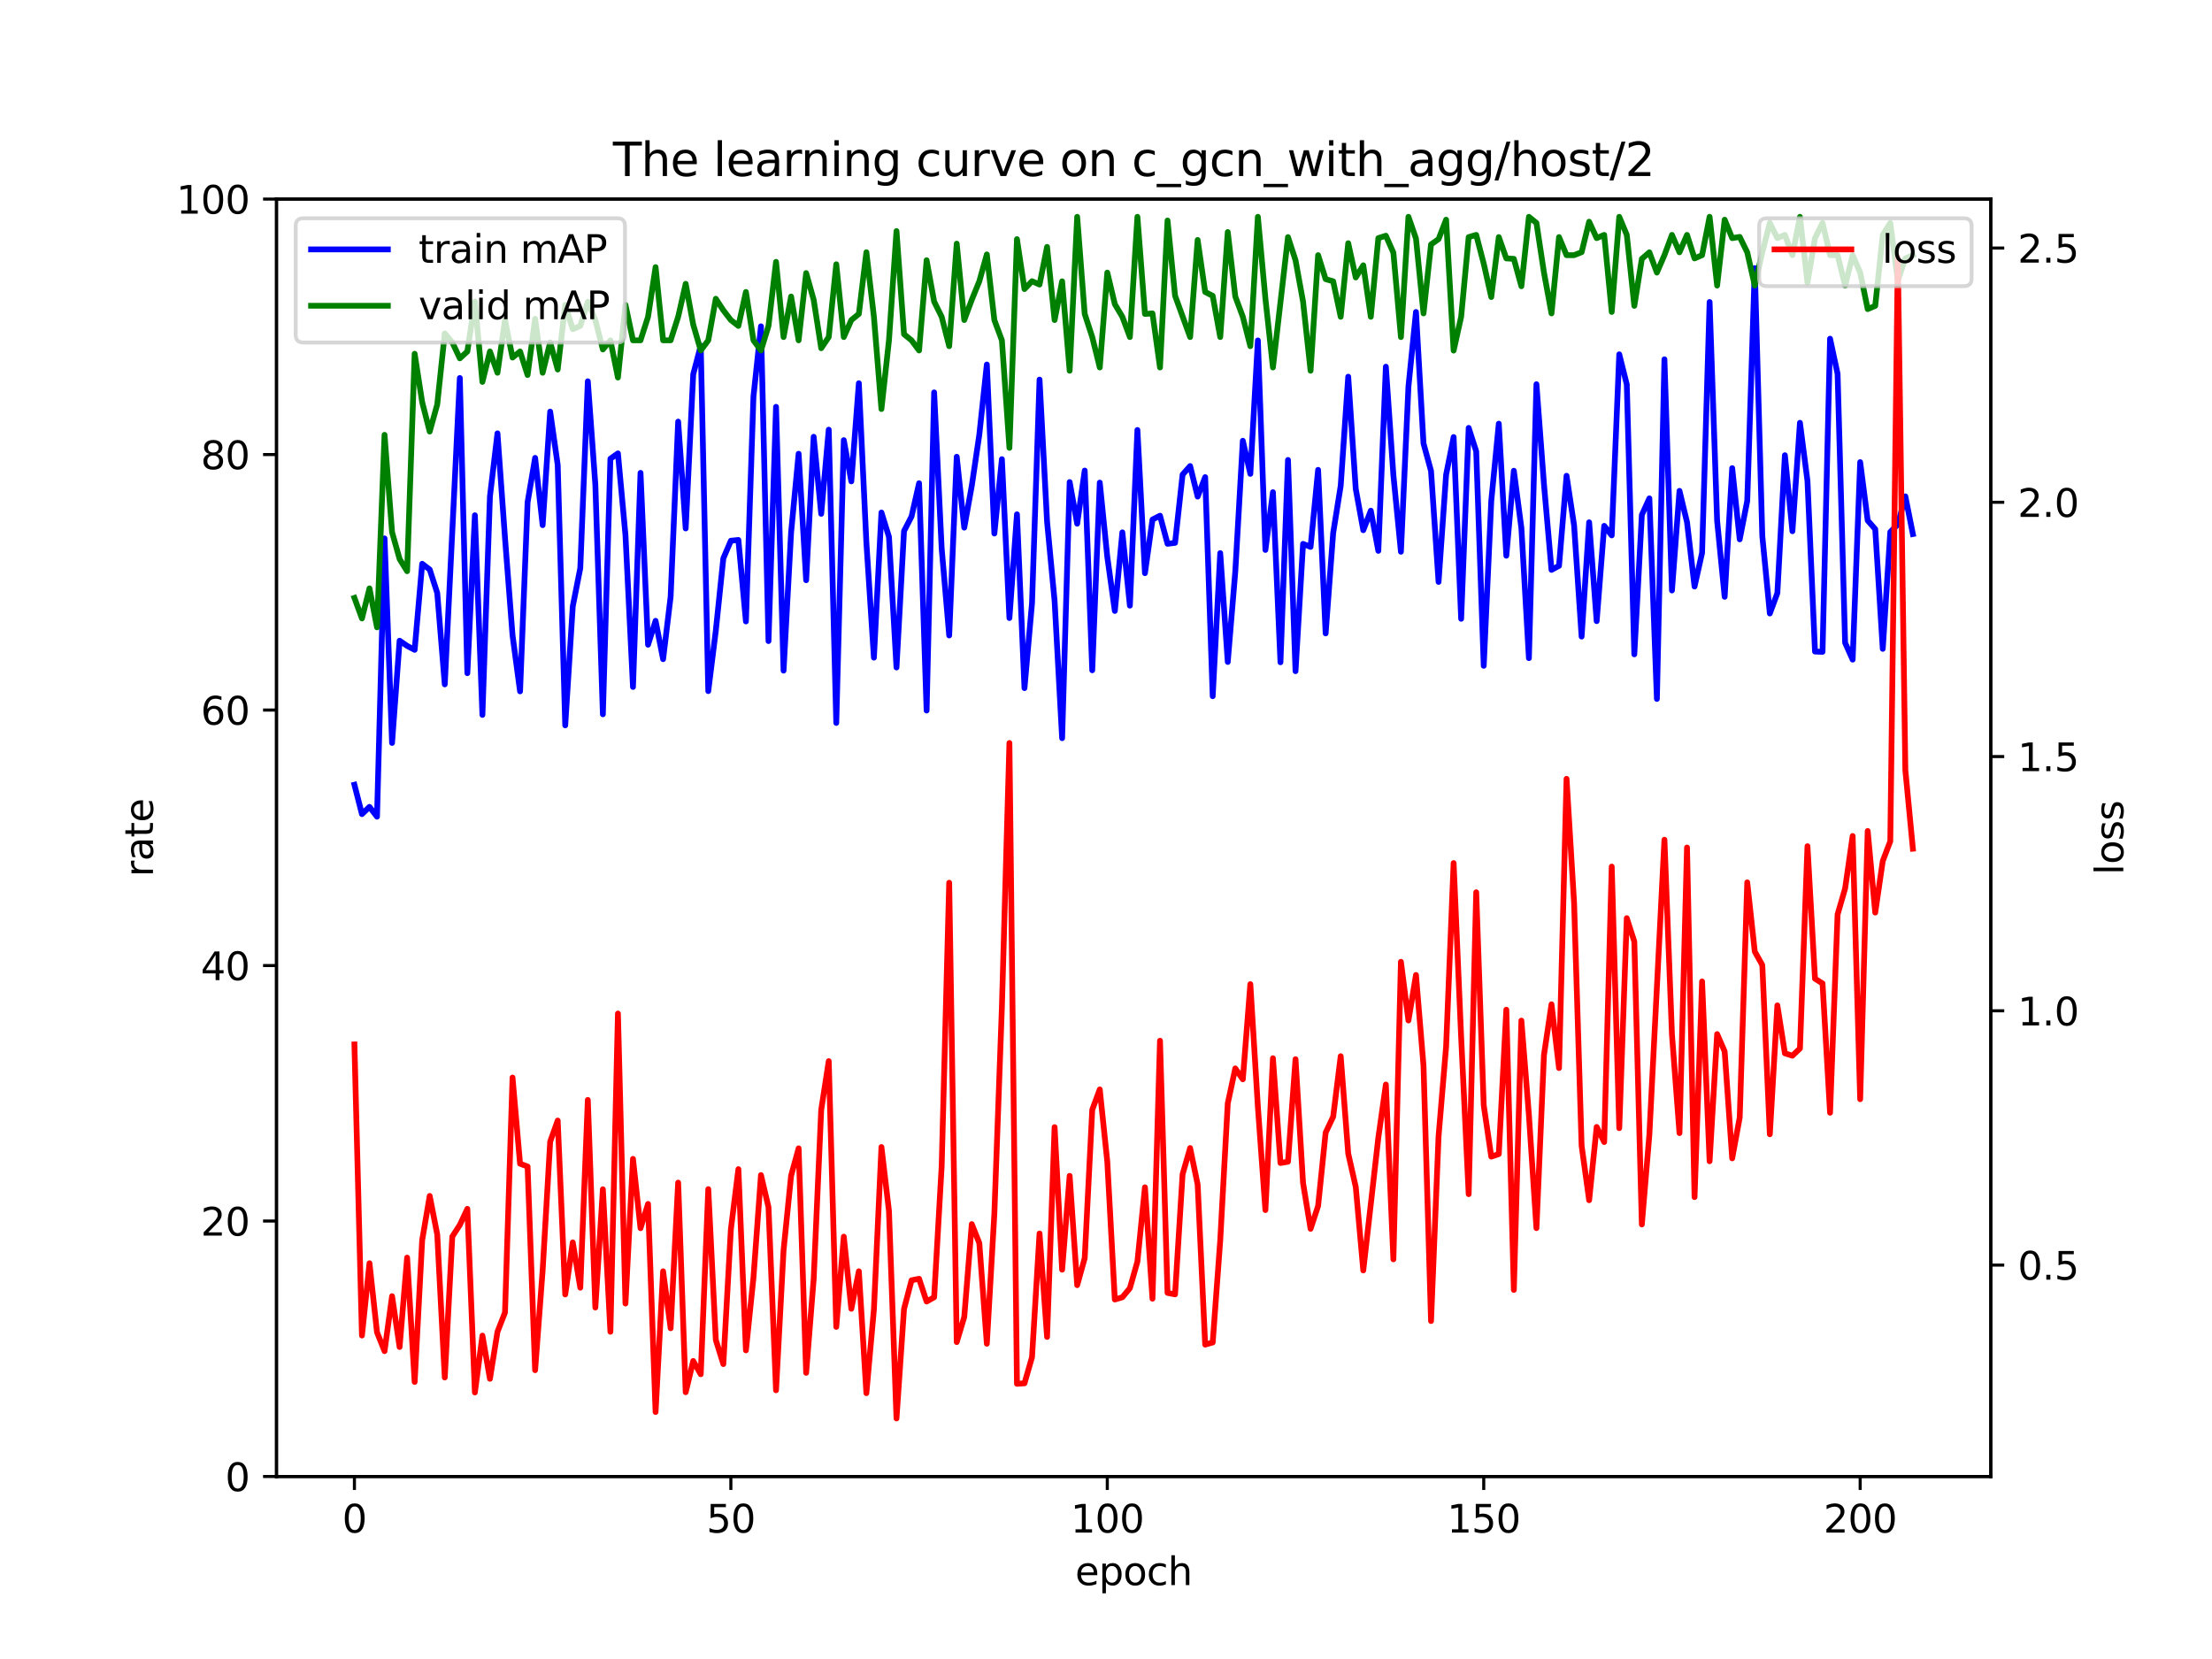 <?xml version="1.0" encoding="utf-8" standalone="no"?>
<!DOCTYPE svg PUBLIC "-//W3C//DTD SVG 1.1//EN"
  "http://www.w3.org/Graphics/SVG/1.1/DTD/svg11.dtd">
<svg xmlns:xlink="http://www.w3.org/1999/xlink" width="576pt" height="432pt" viewBox="0 0 576 432" xmlns="http://www.w3.org/2000/svg" version="1.1">
 <defs>
  <style type="text/css">*{stroke-linejoin: round; stroke-linecap: butt}</style>
 </defs>
 <g id="figure_1">
  <g id="patch_1">
   <path d="M 0 432 
L 576 432 
L 576 0 
L 0 0 
z
" style="fill: #ffffff"/>
  </g>
  <g id="axes_1">
   <g id="patch_2">
    <path d="M 72 384.48 
L 518.4 384.48 
L 518.4 51.84 
L 72 51.84 
z
" style="fill: #ffffff"/>
   </g>
   <g id="matplotlib.axis_1">
    <g id="xtick_1">
     <g id="line2d_1">
      <defs>
       <path id="mdca25e4071" d="M 0 0 
L 0 3.5 
" style="stroke: #000000; stroke-width: 0.8"/>
      </defs>
      <g>
       <use xlink:href="#mdca25e4071" x="92.291" y="384.48" style="stroke: #000000; stroke-width: 0.8"/>
      </g>
     </g>
     <g id="text_1">
      <!-- 0 -->
      <g transform="translate(89.11 399.078) scale(0.1 -0.1)">
       <defs>
        <path id="DejaVuSans-30" d="M 2034 4250 
Q 1547 4250 1301 3770 
Q 1056 3291 1056 2328 
Q 1056 1369 1301 889 
Q 1547 409 2034 409 
Q 2525 409 2770 889 
Q 3016 1369 3016 2328 
Q 3016 3291 2770 3770 
Q 2525 4250 2034 4250 
z
M 2034 4750 
Q 2819 4750 3233 4129 
Q 3647 3509 3647 2328 
Q 3647 1150 3233 529 
Q 2819 -91 2034 -91 
Q 1250 -91 836 529 
Q 422 1150 422 2328 
Q 422 3509 836 4129 
Q 1250 4750 2034 4750 
z
" transform="scale(0.016)"/>
       </defs>
       <use xlink:href="#DejaVuSans-30"/>
      </g>
     </g>
    </g>
    <g id="xtick_2">
     <g id="line2d_2">
      <g>
       <use xlink:href="#mdca25e4071" x="190.315" y="384.48" style="stroke: #000000; stroke-width: 0.8"/>
      </g>
     </g>
     <g id="text_2">
      <!-- 50 -->
      <g transform="translate(183.952 399.078) scale(0.1 -0.1)">
       <defs>
        <path id="DejaVuSans-35" d="M 691 4666 
L 3169 4666 
L 3169 4134 
L 1269 4134 
L 1269 2991 
Q 1406 3038 1543 3061 
Q 1681 3084 1819 3084 
Q 2600 3084 3056 2656 
Q 3513 2228 3513 1497 
Q 3513 744 3044 326 
Q 2575 -91 1722 -91 
Q 1428 -91 1123 -41 
Q 819 9 494 109 
L 494 744 
Q 775 591 1075 516 
Q 1375 441 1709 441 
Q 2250 441 2565 725 
Q 2881 1009 2881 1497 
Q 2881 1984 2565 2268 
Q 2250 2553 1709 2553 
Q 1456 2553 1204 2497 
Q 953 2441 691 2322 
L 691 4666 
z
" transform="scale(0.016)"/>
       </defs>
       <use xlink:href="#DejaVuSans-35"/>
       <use xlink:href="#DejaVuSans-30" x="63.623"/>
      </g>
     </g>
    </g>
    <g id="xtick_3">
     <g id="line2d_3">
      <g>
       <use xlink:href="#mdca25e4071" x="288.338" y="384.48" style="stroke: #000000; stroke-width: 0.8"/>
      </g>
     </g>
     <g id="text_3">
      <!-- 100 -->
      <g transform="translate(278.795 399.078) scale(0.1 -0.1)">
       <defs>
        <path id="DejaVuSans-31" d="M 794 531 
L 1825 531 
L 1825 4091 
L 703 3866 
L 703 4441 
L 1819 4666 
L 2450 4666 
L 2450 531 
L 3481 531 
L 3481 0 
L 794 0 
L 794 531 
z
" transform="scale(0.016)"/>
       </defs>
       <use xlink:href="#DejaVuSans-31"/>
       <use xlink:href="#DejaVuSans-30" x="63.623"/>
       <use xlink:href="#DejaVuSans-30" x="127.246"/>
      </g>
     </g>
    </g>
    <g id="xtick_4">
     <g id="line2d_4">
      <g>
       <use xlink:href="#mdca25e4071" x="386.362" y="384.48" style="stroke: #000000; stroke-width: 0.8"/>
      </g>
     </g>
     <g id="text_4">
      <!-- 150 -->
      <g transform="translate(376.818 399.078) scale(0.1 -0.1)">
       <use xlink:href="#DejaVuSans-31"/>
       <use xlink:href="#DejaVuSans-35" x="63.623"/>
       <use xlink:href="#DejaVuSans-30" x="127.246"/>
      </g>
     </g>
    </g>
    <g id="xtick_5">
     <g id="line2d_5">
      <g>
       <use xlink:href="#mdca25e4071" x="484.386" y="384.48" style="stroke: #000000; stroke-width: 0.8"/>
      </g>
     </g>
     <g id="text_5">
      <!-- 200 -->
      <g transform="translate(474.842 399.078) scale(0.1 -0.1)">
       <defs>
        <path id="DejaVuSans-32" d="M 1228 531 
L 3431 531 
L 3431 0 
L 469 0 
L 469 531 
Q 828 903 1448 1529 
Q 2069 2156 2228 2338 
Q 2531 2678 2651 2914 
Q 2772 3150 2772 3378 
Q 2772 3750 2511 3984 
Q 2250 4219 1831 4219 
Q 1534 4219 1204 4116 
Q 875 4013 500 3803 
L 500 4441 
Q 881 4594 1212 4672 
Q 1544 4750 1819 4750 
Q 2544 4750 2975 4387 
Q 3406 4025 3406 3419 
Q 3406 3131 3298 2873 
Q 3191 2616 2906 2266 
Q 2828 2175 2409 1742 
Q 1991 1309 1228 531 
z
" transform="scale(0.016)"/>
       </defs>
       <use xlink:href="#DejaVuSans-32"/>
       <use xlink:href="#DejaVuSans-30" x="63.623"/>
       <use xlink:href="#DejaVuSans-30" x="127.246"/>
      </g>
     </g>
    </g>
    <g id="text_6">
     <!-- epoch -->
     <g transform="translate(279.972 412.757) scale(0.1 -0.1)">
      <defs>
       <path id="DejaVuSans-65" d="M 3597 1894 
L 3597 1613 
L 953 1613 
Q 991 1019 1311 708 
Q 1631 397 2203 397 
Q 2534 397 2845 478 
Q 3156 559 3463 722 
L 3463 178 
Q 3153 47 2828 -22 
Q 2503 -91 2169 -91 
Q 1331 -91 842 396 
Q 353 884 353 1716 
Q 353 2575 817 3079 
Q 1281 3584 2069 3584 
Q 2775 3584 3186 3129 
Q 3597 2675 3597 1894 
z
M 3022 2063 
Q 3016 2534 2758 2815 
Q 2500 3097 2075 3097 
Q 1594 3097 1305 2825 
Q 1016 2553 972 2059 
L 3022 2063 
z
" transform="scale(0.016)"/>
       <path id="DejaVuSans-70" d="M 1159 525 
L 1159 -1331 
L 581 -1331 
L 581 3500 
L 1159 3500 
L 1159 2969 
Q 1341 3281 1617 3432 
Q 1894 3584 2278 3584 
Q 2916 3584 3314 3078 
Q 3713 2572 3713 1747 
Q 3713 922 3314 415 
Q 2916 -91 2278 -91 
Q 1894 -91 1617 61 
Q 1341 213 1159 525 
z
M 3116 1747 
Q 3116 2381 2855 2742 
Q 2594 3103 2138 3103 
Q 1681 3103 1420 2742 
Q 1159 2381 1159 1747 
Q 1159 1113 1420 752 
Q 1681 391 2138 391 
Q 2594 391 2855 752 
Q 3116 1113 3116 1747 
z
" transform="scale(0.016)"/>
       <path id="DejaVuSans-6f" d="M 1959 3097 
Q 1497 3097 1228 2736 
Q 959 2375 959 1747 
Q 959 1119 1226 758 
Q 1494 397 1959 397 
Q 2419 397 2687 759 
Q 2956 1122 2956 1747 
Q 2956 2369 2687 2733 
Q 2419 3097 1959 3097 
z
M 1959 3584 
Q 2709 3584 3137 3096 
Q 3566 2609 3566 1747 
Q 3566 888 3137 398 
Q 2709 -91 1959 -91 
Q 1206 -91 779 398 
Q 353 888 353 1747 
Q 353 2609 779 3096 
Q 1206 3584 1959 3584 
z
" transform="scale(0.016)"/>
       <path id="DejaVuSans-63" d="M 3122 3366 
L 3122 2828 
Q 2878 2963 2633 3030 
Q 2388 3097 2138 3097 
Q 1578 3097 1268 2742 
Q 959 2388 959 1747 
Q 959 1106 1268 751 
Q 1578 397 2138 397 
Q 2388 397 2633 464 
Q 2878 531 3122 666 
L 3122 134 
Q 2881 22 2623 -34 
Q 2366 -91 2075 -91 
Q 1284 -91 818 406 
Q 353 903 353 1747 
Q 353 2603 823 3093 
Q 1294 3584 2113 3584 
Q 2378 3584 2631 3529 
Q 2884 3475 3122 3366 
z
" transform="scale(0.016)"/>
       <path id="DejaVuSans-68" d="M 3513 2113 
L 3513 0 
L 2938 0 
L 2938 2094 
Q 2938 2591 2744 2837 
Q 2550 3084 2163 3084 
Q 1697 3084 1428 2787 
Q 1159 2491 1159 1978 
L 1159 0 
L 581 0 
L 581 4863 
L 1159 4863 
L 1159 2956 
Q 1366 3272 1645 3428 
Q 1925 3584 2291 3584 
Q 2894 3584 3203 3211 
Q 3513 2838 3513 2113 
z
" transform="scale(0.016)"/>
      </defs>
      <use xlink:href="#DejaVuSans-65"/>
      <use xlink:href="#DejaVuSans-70" x="61.523"/>
      <use xlink:href="#DejaVuSans-6f" x="125"/>
      <use xlink:href="#DejaVuSans-63" x="186.182"/>
      <use xlink:href="#DejaVuSans-68" x="241.162"/>
     </g>
    </g>
   </g>
   <g id="matplotlib.axis_2">
    <g id="ytick_1">
     <g id="line2d_6">
      <defs>
       <path id="m523e5d363c" d="M 0 0 
L -3.5 0 
" style="stroke: #000000; stroke-width: 0.8"/>
      </defs>
      <g>
       <use xlink:href="#m523e5d363c" x="72" y="384.48" style="stroke: #000000; stroke-width: 0.8"/>
      </g>
     </g>
     <g id="text_7">
      <!-- 0 -->
      <g transform="translate(58.638 388.279) scale(0.1 -0.1)">
       <use xlink:href="#DejaVuSans-30"/>
      </g>
     </g>
    </g>
    <g id="ytick_2">
     <g id="line2d_7">
      <g>
       <use xlink:href="#m523e5d363c" x="72" y="317.952" style="stroke: #000000; stroke-width: 0.8"/>
      </g>
     </g>
     <g id="text_8">
      <!-- 20 -->
      <g transform="translate(52.275 321.751) scale(0.1 -0.1)">
       <use xlink:href="#DejaVuSans-32"/>
       <use xlink:href="#DejaVuSans-30" x="63.623"/>
      </g>
     </g>
    </g>
    <g id="ytick_3">
     <g id="line2d_8">
      <g>
       <use xlink:href="#m523e5d363c" x="72" y="251.424" style="stroke: #000000; stroke-width: 0.8"/>
      </g>
     </g>
     <g id="text_9">
      <!-- 40 -->
      <g transform="translate(52.275 255.223) scale(0.1 -0.1)">
       <defs>
        <path id="DejaVuSans-34" d="M 2419 4116 
L 825 1625 
L 2419 1625 
L 2419 4116 
z
M 2253 4666 
L 3047 4666 
L 3047 1625 
L 3713 1625 
L 3713 1100 
L 3047 1100 
L 3047 0 
L 2419 0 
L 2419 1100 
L 313 1100 
L 313 1709 
L 2253 4666 
z
" transform="scale(0.016)"/>
       </defs>
       <use xlink:href="#DejaVuSans-34"/>
       <use xlink:href="#DejaVuSans-30" x="63.623"/>
      </g>
     </g>
    </g>
    <g id="ytick_4">
     <g id="line2d_9">
      <g>
       <use xlink:href="#m523e5d363c" x="72" y="184.896" style="stroke: #000000; stroke-width: 0.8"/>
      </g>
     </g>
     <g id="text_10">
      <!-- 60 -->
      <g transform="translate(52.275 188.695) scale(0.1 -0.1)">
       <defs>
        <path id="DejaVuSans-36" d="M 2113 2584 
Q 1688 2584 1439 2293 
Q 1191 2003 1191 1497 
Q 1191 994 1439 701 
Q 1688 409 2113 409 
Q 2538 409 2786 701 
Q 3034 994 3034 1497 
Q 3034 2003 2786 2293 
Q 2538 2584 2113 2584 
z
M 3366 4563 
L 3366 3988 
Q 3128 4100 2886 4159 
Q 2644 4219 2406 4219 
Q 1781 4219 1451 3797 
Q 1122 3375 1075 2522 
Q 1259 2794 1537 2939 
Q 1816 3084 2150 3084 
Q 2853 3084 3261 2657 
Q 3669 2231 3669 1497 
Q 3669 778 3244 343 
Q 2819 -91 2113 -91 
Q 1303 -91 875 529 
Q 447 1150 447 2328 
Q 447 3434 972 4092 
Q 1497 4750 2381 4750 
Q 2619 4750 2861 4703 
Q 3103 4656 3366 4563 
z
" transform="scale(0.016)"/>
       </defs>
       <use xlink:href="#DejaVuSans-36"/>
       <use xlink:href="#DejaVuSans-30" x="63.623"/>
      </g>
     </g>
    </g>
    <g id="ytick_5">
     <g id="line2d_10">
      <g>
       <use xlink:href="#m523e5d363c" x="72" y="118.368" style="stroke: #000000; stroke-width: 0.8"/>
      </g>
     </g>
     <g id="text_11">
      <!-- 80 -->
      <g transform="translate(52.275 122.167) scale(0.1 -0.1)">
       <defs>
        <path id="DejaVuSans-38" d="M 2034 2216 
Q 1584 2216 1326 1975 
Q 1069 1734 1069 1313 
Q 1069 891 1326 650 
Q 1584 409 2034 409 
Q 2484 409 2743 651 
Q 3003 894 3003 1313 
Q 3003 1734 2745 1975 
Q 2488 2216 2034 2216 
z
M 1403 2484 
Q 997 2584 770 2862 
Q 544 3141 544 3541 
Q 544 4100 942 4425 
Q 1341 4750 2034 4750 
Q 2731 4750 3128 4425 
Q 3525 4100 3525 3541 
Q 3525 3141 3298 2862 
Q 3072 2584 2669 2484 
Q 3125 2378 3379 2068 
Q 3634 1759 3634 1313 
Q 3634 634 3220 271 
Q 2806 -91 2034 -91 
Q 1263 -91 848 271 
Q 434 634 434 1313 
Q 434 1759 690 2068 
Q 947 2378 1403 2484 
z
M 1172 3481 
Q 1172 3119 1398 2916 
Q 1625 2713 2034 2713 
Q 2441 2713 2670 2916 
Q 2900 3119 2900 3481 
Q 2900 3844 2670 4047 
Q 2441 4250 2034 4250 
Q 1625 4250 1398 4047 
Q 1172 3844 1172 3481 
z
" transform="scale(0.016)"/>
       </defs>
       <use xlink:href="#DejaVuSans-38"/>
       <use xlink:href="#DejaVuSans-30" x="63.623"/>
      </g>
     </g>
    </g>
    <g id="ytick_6">
     <g id="line2d_11">
      <g>
       <use xlink:href="#m523e5d363c" x="72" y="51.84" style="stroke: #000000; stroke-width: 0.8"/>
      </g>
     </g>
     <g id="text_12">
      <!-- 100 -->
      <g transform="translate(45.913 55.639) scale(0.1 -0.1)">
       <use xlink:href="#DejaVuSans-31"/>
       <use xlink:href="#DejaVuSans-30" x="63.623"/>
       <use xlink:href="#DejaVuSans-30" x="127.246"/>
      </g>
     </g>
    </g>
    <g id="text_13">
     <!-- rate -->
     <g transform="translate(39.833 228.316) rotate(-90) scale(0.1 -0.1)">
      <defs>
       <path id="DejaVuSans-72" d="M 2631 2963 
Q 2534 3019 2420 3045 
Q 2306 3072 2169 3072 
Q 1681 3072 1420 2755 
Q 1159 2438 1159 1844 
L 1159 0 
L 581 0 
L 581 3500 
L 1159 3500 
L 1159 2956 
Q 1341 3275 1631 3429 
Q 1922 3584 2338 3584 
Q 2397 3584 2469 3576 
Q 2541 3569 2628 3553 
L 2631 2963 
z
" transform="scale(0.016)"/>
       <path id="DejaVuSans-61" d="M 2194 1759 
Q 1497 1759 1228 1600 
Q 959 1441 959 1056 
Q 959 750 1161 570 
Q 1363 391 1709 391 
Q 2188 391 2477 730 
Q 2766 1069 2766 1631 
L 2766 1759 
L 2194 1759 
z
M 3341 1997 
L 3341 0 
L 2766 0 
L 2766 531 
Q 2569 213 2275 61 
Q 1981 -91 1556 -91 
Q 1019 -91 701 211 
Q 384 513 384 1019 
Q 384 1609 779 1909 
Q 1175 2209 1959 2209 
L 2766 2209 
L 2766 2266 
Q 2766 2663 2505 2880 
Q 2244 3097 1772 3097 
Q 1472 3097 1187 3025 
Q 903 2953 641 2809 
L 641 3341 
Q 956 3463 1253 3523 
Q 1550 3584 1831 3584 
Q 2591 3584 2966 3190 
Q 3341 2797 3341 1997 
z
" transform="scale(0.016)"/>
       <path id="DejaVuSans-74" d="M 1172 4494 
L 1172 3500 
L 2356 3500 
L 2356 3053 
L 1172 3053 
L 1172 1153 
Q 1172 725 1289 603 
Q 1406 481 1766 481 
L 2356 481 
L 2356 0 
L 1766 0 
Q 1100 0 847 248 
Q 594 497 594 1153 
L 594 3053 
L 172 3053 
L 172 3500 
L 594 3500 
L 594 4494 
L 1172 4494 
z
" transform="scale(0.016)"/>
      </defs>
      <use xlink:href="#DejaVuSans-72"/>
      <use xlink:href="#DejaVuSans-61" x="41.113"/>
      <use xlink:href="#DejaVuSans-74" x="102.393"/>
      <use xlink:href="#DejaVuSans-65" x="141.602"/>
     </g>
    </g>
   </g>
   <g id="line2d_12">
    <path d="M 92.291 204.346 
L 94.251 211.996 
L 96.212 210.105 
L 98.172 212.665 
L 100.133 140.2 
L 102.093 193.461 
L 104.054 166.836 
L 106.014 168.183 
L 107.975 169.218 
L 109.935 146.807 
L 111.896 148.314 
L 113.856 154.407 
L 115.817 178.212 
L 119.738 98.431 
L 121.698 175.297 
L 123.658 134.173 
L 125.619 186.164 
L 127.579 129.276 
L 129.54 112.838 
L 131.5 140.084 
L 133.461 165.418 
L 135.421 180.031 
L 137.382 130.799 
L 139.342 119.231 
L 141.303 136.75 
L 143.263 107.184 
L 145.224 121.06 
L 147.184 188.887 
L 149.145 157.882 
L 151.105 147.958 
L 153.066 99.284 
L 155.026 126.196 
L 156.987 186.002 
L 158.947 119.456 
L 160.908 118.058 
L 162.868 139.298 
L 164.828 178.881 
L 166.789 123.138 
L 168.749 167.886 
L 170.71 161.661 
L 172.67 171.649 
L 174.631 155.381 
L 176.591 109.788 
L 178.552 137.61 
L 180.512 97.486 
L 182.473 90.012 
L 184.433 179.962 
L 186.394 164.231 
L 188.354 145.403 
L 190.315 140.809 
L 192.275 140.604 
L 194.236 161.824 
L 196.196 103.308 
L 198.157 84.969 
L 200.117 166.937 
L 202.077 105.933 
L 204.038 174.631 
L 205.998 138.676 
L 207.959 118.151 
L 209.919 151.089 
L 211.88 113.738 
L 213.84 133.798 
L 215.801 111.887 
L 217.761 188.253 
L 219.722 114.613 
L 221.682 125.348 
L 223.643 99.794 
L 225.603 141.271 
L 227.564 171.248 
L 229.524 133.46 
L 231.485 139.804 
L 233.445 173.811 
L 235.406 138.282 
L 237.366 134.481 
L 239.326 125.832 
L 241.287 185.026 
L 243.247 102.178 
L 245.208 142.797 
L 247.168 165.476 
L 249.129 118.938 
L 251.089 137.396 
L 253.05 126.491 
L 255.01 113.197 
L 256.971 94.918 
L 258.931 138.926 
L 260.892 119.562 
L 262.852 160.939 
L 264.813 133.923 
L 266.773 179.186 
L 268.734 157.059 
L 270.694 98.846 
L 272.655 135.808 
L 274.615 156.482 
L 276.575 192.221 
L 278.536 125.527 
L 280.496 136.369 
L 282.457 122.535 
L 284.417 174.541 
L 286.378 125.666 
L 288.338 145.019 
L 290.299 159.09 
L 292.259 138.619 
L 294.22 157.707 
L 296.18 111.966 
L 298.141 149.253 
L 300.101 135.298 
L 302.062 134.283 
L 304.022 141.602 
L 305.983 141.357 
L 307.943 123.578 
L 309.904 121.352 
L 311.864 129.315 
L 313.825 124.246 
L 315.785 181.293 
L 317.745 144.024 
L 319.706 172.373 
L 321.666 148.834 
L 323.627 114.769 
L 325.587 123.394 
L 327.548 88.65 
L 329.508 143.204 
L 331.469 128.165 
L 333.429 172.459 
L 335.39 119.774 
L 337.35 174.776 
L 339.311 141.624 
L 341.271 142.416 
L 343.232 122.351 
L 345.192 164.942 
L 347.153 138.807 
L 349.113 126.523 
L 351.074 98.091 
L 353.034 127.319 
L 354.994 138.067 
L 356.955 132.977 
L 358.915 143.443 
L 360.876 95.485 
L 362.836 123.742 
L 364.797 143.672 
L 366.757 100.63 
L 368.718 81.234 
L 370.678 115.462 
L 372.639 122.653 
L 374.599 151.534 
L 376.56 123.643 
L 378.52 113.806 
L 380.481 161.136 
L 382.441 111.424 
L 384.402 117.53 
L 386.362 173.374 
L 388.323 130.45 
L 390.283 110.323 
L 392.243 144.71 
L 394.204 122.581 
L 396.164 137.481 
L 398.125 171.38 
L 400.085 100.048 
L 402.046 126.094 
L 404.006 148.396 
L 405.967 147.339 
L 407.927 123.891 
L 409.888 136.806 
L 411.848 165.765 
L 413.809 136.004 
L 415.769 161.743 
L 417.73 136.932 
L 419.69 139.419 
L 421.651 92.265 
L 423.611 100.108 
L 425.572 170.389 
L 427.532 134.076 
L 429.492 129.774 
L 431.453 182.002 
L 433.413 93.559 
L 435.374 153.76 
L 437.334 127.82 
L 439.295 135.979 
L 441.255 152.739 
L 443.216 143.959 
L 445.176 78.639 
L 447.137 135.623 
L 449.097 155.409 
L 451.058 121.9 
L 453.018 140.447 
L 454.979 130.424 
L 456.939 69.818 
L 458.9 139.567 
L 460.86 159.75 
L 462.821 154.438 
L 464.781 118.539 
L 466.742 138.327 
L 468.702 110.091 
L 470.662 125.237 
L 472.623 169.665 
L 474.583 169.733 
L 476.544 88.196 
L 478.504 97.35 
L 480.465 167.382 
L 482.425 171.769 
L 484.386 120.333 
L 486.346 135.538 
L 488.307 137.781 
L 490.267 168.962 
L 492.228 138.522 
L 494.188 136.581 
L 496.149 129.246 
L 498.109 139.067 
L 498.109 139.067 
" clip-path="url(#pb168c44415)" style="fill: none; stroke: #0000ff; stroke-width: 1.5; stroke-linecap: square"/>
   </g>
   <g id="line2d_13">
    <path d="M 92.291 155.682 
L 94.251 161.044 
L 96.212 153.21 
L 98.172 163.361 
L 100.133 113.232 
L 102.093 138.576 
L 104.054 145.572 
L 106.014 148.74 
L 107.975 92.112 
L 109.935 104.725 
L 111.896 112.383 
L 113.856 105.312 
L 115.817 86.832 
L 117.777 89.149 
L 119.738 93.316 
L 121.698 91.525 
L 123.658 78.532 
L 125.619 99.445 
L 127.579 91.525 
L 129.54 97.069 
L 131.5 83.341 
L 133.461 93.109 
L 135.421 91.525 
L 137.382 97.656 
L 139.342 83.02 
L 141.303 97.069 
L 143.263 89.149 
L 145.224 96.22 
L 147.184 79.381 
L 149.145 85.717 
L 151.105 84.868 
L 153.066 78.589 
L 155.026 83.341 
L 156.987 90.997 
L 158.947 88.621 
L 160.908 98.316 
L 162.868 79.381 
L 164.828 88.621 
L 166.789 88.621 
L 168.749 82.492 
L 170.71 69.556 
L 172.67 88.621 
L 174.631 88.621 
L 176.591 82.492 
L 178.552 73.905 
L 180.512 84.516 
L 182.473 91.261 
L 184.433 88.621 
L 186.394 77.79 
L 188.354 80.789 
L 190.315 83.341 
L 192.275 84.868 
L 194.236 76.03 
L 196.196 88.621 
L 198.157 91.261 
L 200.117 84.868 
L 202.077 68.185 
L 204.038 87.772 
L 205.998 77.212 
L 207.959 88.621 
L 209.919 71.109 
L 211.88 78.061 
L 213.84 90.676 
L 215.801 87.772 
L 217.761 68.814 
L 219.722 87.772 
L 221.682 83.341 
L 223.643 81.75 
L 225.603 65.684 
L 227.564 82.492 
L 229.524 106.516 
L 231.485 88.621 
L 233.445 60.163 
L 235.406 87.03 
L 237.366 88.621 
L 239.326 91.261 
L 241.287 67.758 
L 243.247 78.532 
L 245.208 82.492 
L 247.168 90.148 
L 249.129 63.443 
L 251.089 83.341 
L 253.05 78.061 
L 255.01 73.252 
L 256.971 66.249 
L 258.931 83.341 
L 260.892 88.621 
L 262.852 116.624 
L 264.813 62.268 
L 266.773 75.276 
L 268.734 73.221 
L 270.694 74.101 
L 272.655 64.291 
L 274.615 83.341 
L 276.575 73.252 
L 278.536 96.541 
L 280.496 56.46 
L 282.457 81.75 
L 284.417 87.772 
L 286.378 95.692 
L 288.338 70.98 
L 290.299 79.198 
L 292.259 82.492 
L 294.22 87.772 
L 296.18 56.46 
L 298.141 81.75 
L 300.101 81.612 
L 302.062 95.692 
L 304.022 57.42 
L 305.983 76.998 
L 309.904 87.772 
L 311.864 62.482 
L 313.825 76.033 
L 315.785 77.036 
L 317.745 87.772 
L 319.706 60.42 
L 321.666 77.212 
L 323.627 82.492 
L 325.587 90.148 
L 327.548 56.46 
L 329.508 77.74 
L 331.469 95.692 
L 335.39 61.74 
L 337.35 67.758 
L 339.311 78.532 
L 341.271 96.541 
L 343.232 66.443 
L 345.192 72.682 
L 347.153 73.252 
L 349.113 82.492 
L 351.074 63.331 
L 353.034 72.25 
L 354.994 69.085 
L 356.955 82.492 
L 358.915 62.011 
L 360.876 61.38 
L 362.836 65.809 
L 364.797 87.772 
L 366.757 56.46 
L 368.718 62.122 
L 370.678 81.612 
L 372.639 63.648 
L 374.599 62.268 
L 376.56 57.203 
L 378.52 91.292 
L 380.481 82.492 
L 382.441 61.74 
L 384.402 61.163 
L 386.362 68.649 
L 388.323 77.35 
L 390.283 61.74 
L 392.243 67.291 
L 394.204 67.403 
L 396.164 74.541 
L 398.125 56.46 
L 400.085 58.051 
L 402.046 70.98 
L 404.006 81.612 
L 405.967 61.74 
L 407.927 66.443 
L 409.888 66.443 
L 411.848 65.672 
L 413.809 57.731 
L 415.769 62.011 
L 417.73 61.163 
L 419.69 81.229 
L 421.651 56.46 
L 423.611 61.163 
L 425.572 79.643 
L 427.532 67.403 
L 429.492 65.7 
L 431.453 70.98 
L 433.413 66.443 
L 435.374 61.163 
L 437.334 65.7 
L 439.295 61.163 
L 441.255 67.291 
L 443.216 66.443 
L 445.176 56.46 
L 447.137 74.363 
L 449.097 57.203 
L 451.058 62.011 
L 453.018 61.691 
L 454.979 65.7 
L 456.939 74.363 
L 458.9 65.7 
L 460.86 58.051 
L 462.821 62.011 
L 464.781 61.163 
L 466.742 66.443 
L 468.702 56.46 
L 470.662 73.62 
L 472.623 62.011 
L 474.583 58.051 
L 476.544 66.443 
L 478.504 66.443 
L 480.465 74.363 
L 482.425 66.443 
L 484.386 70.98 
L 486.346 80.491 
L 488.307 79.643 
L 490.267 61.163 
L 492.228 58.051 
L 494.188 73.043 
L 496.149 67.291 
L 498.109 66.443 
L 498.109 66.443 
" clip-path="url(#pb168c44415)" style="fill: none; stroke: #008000; stroke-width: 1.5; stroke-linecap: square"/>
   </g>
   <g id="patch_3">
    <path d="M 72 384.48 
L 72 51.84 
" style="fill: none; stroke: #000000; stroke-width: 0.8; stroke-linejoin: miter; stroke-linecap: square"/>
   </g>
   <g id="patch_4">
    <path d="M 518.4 384.48 
L 518.4 51.84 
" style="fill: none; stroke: #000000; stroke-width: 0.8; stroke-linejoin: miter; stroke-linecap: square"/>
   </g>
   <g id="patch_5">
    <path d="M 72 384.48 
L 518.4 384.48 
" style="fill: none; stroke: #000000; stroke-width: 0.8; stroke-linejoin: miter; stroke-linecap: square"/>
   </g>
   <g id="patch_6">
    <path d="M 72 51.84 
L 518.4 51.84 
" style="fill: none; stroke: #000000; stroke-width: 0.8; stroke-linejoin: miter; stroke-linecap: square"/>
   </g>
   <g id="legend_1">
    <g id="patch_7">
     <path d="M 79 89.196 
L 160.741 89.196 
Q 162.741 89.196 162.741 87.196 
L 162.741 58.84 
Q 162.741 56.84 160.741 56.84 
L 79 56.84 
Q 77 56.84 77 58.84 
L 77 87.196 
Q 77 89.196 79 89.196 
z
" style="fill: #ffffff; opacity: 0.8; stroke: #cccccc; stroke-linejoin: miter"/>
    </g>
    <g id="line2d_14">
     <path d="M 81 64.938 
L 91 64.938 
L 101 64.938 
" style="fill: none; stroke: #0000ff; stroke-width: 1.5; stroke-linecap: square"/>
    </g>
    <g id="text_14">
     <!-- train mAP -->
     <g transform="translate(109 68.438) scale(0.1 -0.1)">
      <defs>
       <path id="DejaVuSans-69" d="M 603 3500 
L 1178 3500 
L 1178 0 
L 603 0 
L 603 3500 
z
M 603 4863 
L 1178 4863 
L 1178 4134 
L 603 4134 
L 603 4863 
z
" transform="scale(0.016)"/>
       <path id="DejaVuSans-6e" d="M 3513 2113 
L 3513 0 
L 2938 0 
L 2938 2094 
Q 2938 2591 2744 2837 
Q 2550 3084 2163 3084 
Q 1697 3084 1428 2787 
Q 1159 2491 1159 1978 
L 1159 0 
L 581 0 
L 581 3500 
L 1159 3500 
L 1159 2956 
Q 1366 3272 1645 3428 
Q 1925 3584 2291 3584 
Q 2894 3584 3203 3211 
Q 3513 2838 3513 2113 
z
" transform="scale(0.016)"/>
       <path id="DejaVuSans-20" transform="scale(0.016)"/>
       <path id="DejaVuSans-6d" d="M 3328 2828 
Q 3544 3216 3844 3400 
Q 4144 3584 4550 3584 
Q 5097 3584 5394 3201 
Q 5691 2819 5691 2113 
L 5691 0 
L 5113 0 
L 5113 2094 
Q 5113 2597 4934 2840 
Q 4756 3084 4391 3084 
Q 3944 3084 3684 2787 
Q 3425 2491 3425 1978 
L 3425 0 
L 2847 0 
L 2847 2094 
Q 2847 2600 2669 2842 
Q 2491 3084 2119 3084 
Q 1678 3084 1418 2786 
Q 1159 2488 1159 1978 
L 1159 0 
L 581 0 
L 581 3500 
L 1159 3500 
L 1159 2956 
Q 1356 3278 1631 3431 
Q 1906 3584 2284 3584 
Q 2666 3584 2933 3390 
Q 3200 3197 3328 2828 
z
" transform="scale(0.016)"/>
       <path id="DejaVuSans-41" d="M 2188 4044 
L 1331 1722 
L 3047 1722 
L 2188 4044 
z
M 1831 4666 
L 2547 4666 
L 4325 0 
L 3669 0 
L 3244 1197 
L 1141 1197 
L 716 0 
L 50 0 
L 1831 4666 
z
" transform="scale(0.016)"/>
       <path id="DejaVuSans-50" d="M 1259 4147 
L 1259 2394 
L 2053 2394 
Q 2494 2394 2734 2622 
Q 2975 2850 2975 3272 
Q 2975 3691 2734 3919 
Q 2494 4147 2053 4147 
L 1259 4147 
z
M 628 4666 
L 2053 4666 
Q 2838 4666 3239 4311 
Q 3641 3956 3641 3272 
Q 3641 2581 3239 2228 
Q 2838 1875 2053 1875 
L 1259 1875 
L 1259 0 
L 628 0 
L 628 4666 
z
" transform="scale(0.016)"/>
      </defs>
      <use xlink:href="#DejaVuSans-74"/>
      <use xlink:href="#DejaVuSans-72" x="39.209"/>
      <use xlink:href="#DejaVuSans-61" x="80.322"/>
      <use xlink:href="#DejaVuSans-69" x="141.602"/>
      <use xlink:href="#DejaVuSans-6e" x="169.385"/>
      <use xlink:href="#DejaVuSans-20" x="232.764"/>
      <use xlink:href="#DejaVuSans-6d" x="264.551"/>
      <use xlink:href="#DejaVuSans-41" x="361.963"/>
      <use xlink:href="#DejaVuSans-50" x="430.371"/>
     </g>
    </g>
    <g id="line2d_15">
     <path d="M 81 79.617 
L 91 79.617 
L 101 79.617 
" style="fill: none; stroke: #008000; stroke-width: 1.5; stroke-linecap: square"/>
    </g>
    <g id="text_15">
     <!-- valid mAP -->
     <g transform="translate(109 83.117) scale(0.1 -0.1)">
      <defs>
       <path id="DejaVuSans-76" d="M 191 3500 
L 800 3500 
L 1894 563 
L 2988 3500 
L 3597 3500 
L 2284 0 
L 1503 0 
L 191 3500 
z
" transform="scale(0.016)"/>
       <path id="DejaVuSans-6c" d="M 603 4863 
L 1178 4863 
L 1178 0 
L 603 0 
L 603 4863 
z
" transform="scale(0.016)"/>
       <path id="DejaVuSans-64" d="M 2906 2969 
L 2906 4863 
L 3481 4863 
L 3481 0 
L 2906 0 
L 2906 525 
Q 2725 213 2448 61 
Q 2172 -91 1784 -91 
Q 1150 -91 751 415 
Q 353 922 353 1747 
Q 353 2572 751 3078 
Q 1150 3584 1784 3584 
Q 2172 3584 2448 3432 
Q 2725 3281 2906 2969 
z
M 947 1747 
Q 947 1113 1208 752 
Q 1469 391 1925 391 
Q 2381 391 2643 752 
Q 2906 1113 2906 1747 
Q 2906 2381 2643 2742 
Q 2381 3103 1925 3103 
Q 1469 3103 1208 2742 
Q 947 2381 947 1747 
z
" transform="scale(0.016)"/>
      </defs>
      <use xlink:href="#DejaVuSans-76"/>
      <use xlink:href="#DejaVuSans-61" x="59.18"/>
      <use xlink:href="#DejaVuSans-6c" x="120.459"/>
      <use xlink:href="#DejaVuSans-69" x="148.242"/>
      <use xlink:href="#DejaVuSans-64" x="176.025"/>
      <use xlink:href="#DejaVuSans-20" x="239.502"/>
      <use xlink:href="#DejaVuSans-6d" x="271.289"/>
      <use xlink:href="#DejaVuSans-41" x="368.701"/>
      <use xlink:href="#DejaVuSans-50" x="437.109"/>
     </g>
    </g>
   </g>
  </g>
  <g id="axes_2">
   <g id="matplotlib.axis_3">
    <g id="ytick_7">
     <g id="line2d_16">
      <defs>
       <path id="me91ce08393" d="M 0 0 
L 3.5 0 
" style="stroke: #000000; stroke-width: 0.8"/>
      </defs>
      <g>
       <use xlink:href="#me91ce08393" x="518.4" y="329.423" style="stroke: #000000; stroke-width: 0.8"/>
      </g>
     </g>
     <g id="text_16">
      <!-- 0.5 -->
      <g transform="translate(525.4 333.222) scale(0.1 -0.1)">
       <defs>
        <path id="DejaVuSans-2e" d="M 684 794 
L 1344 794 
L 1344 0 
L 684 0 
L 684 794 
z
" transform="scale(0.016)"/>
       </defs>
       <use xlink:href="#DejaVuSans-30"/>
       <use xlink:href="#DejaVuSans-2e" x="63.623"/>
       <use xlink:href="#DejaVuSans-35" x="95.41"/>
      </g>
     </g>
    </g>
    <g id="ytick_8">
     <g id="line2d_17">
      <g>
       <use xlink:href="#me91ce08393" x="518.4" y="263.213" style="stroke: #000000; stroke-width: 0.8"/>
      </g>
     </g>
     <g id="text_17">
      <!-- 1.0 -->
      <g transform="translate(525.4 267.012) scale(0.1 -0.1)">
       <use xlink:href="#DejaVuSans-31"/>
       <use xlink:href="#DejaVuSans-2e" x="63.623"/>
       <use xlink:href="#DejaVuSans-30" x="95.41"/>
      </g>
     </g>
    </g>
    <g id="ytick_9">
     <g id="line2d_18">
      <g>
       <use xlink:href="#me91ce08393" x="518.4" y="197.003" style="stroke: #000000; stroke-width: 0.8"/>
      </g>
     </g>
     <g id="text_18">
      <!-- 1.5 -->
      <g transform="translate(525.4 200.802) scale(0.1 -0.1)">
       <use xlink:href="#DejaVuSans-31"/>
       <use xlink:href="#DejaVuSans-2e" x="63.623"/>
       <use xlink:href="#DejaVuSans-35" x="95.41"/>
      </g>
     </g>
    </g>
    <g id="ytick_10">
     <g id="line2d_19">
      <g>
       <use xlink:href="#me91ce08393" x="518.4" y="130.793" style="stroke: #000000; stroke-width: 0.8"/>
      </g>
     </g>
     <g id="text_19">
      <!-- 2.0 -->
      <g transform="translate(525.4 134.592) scale(0.1 -0.1)">
       <use xlink:href="#DejaVuSans-32"/>
       <use xlink:href="#DejaVuSans-2e" x="63.623"/>
       <use xlink:href="#DejaVuSans-30" x="95.41"/>
      </g>
     </g>
    </g>
    <g id="ytick_11">
     <g id="line2d_20">
      <g>
       <use xlink:href="#me91ce08393" x="518.4" y="64.583" style="stroke: #000000; stroke-width: 0.8"/>
      </g>
     </g>
     <g id="text_20">
      <!-- 2.5 -->
      <g transform="translate(525.4 68.382) scale(0.1 -0.1)">
       <use xlink:href="#DejaVuSans-32"/>
       <use xlink:href="#DejaVuSans-2e" x="63.623"/>
       <use xlink:href="#DejaVuSans-35" x="95.41"/>
      </g>
     </g>
    </g>
    <g id="text_21">
     <!-- loss -->
     <g transform="translate(552.902 227.818) rotate(-90) scale(0.1 -0.1)">
      <defs>
       <path id="DejaVuSans-73" d="M 2834 3397 
L 2834 2853 
Q 2591 2978 2328 3040 
Q 2066 3103 1784 3103 
Q 1356 3103 1142 2972 
Q 928 2841 928 2578 
Q 928 2378 1081 2264 
Q 1234 2150 1697 2047 
L 1894 2003 
Q 2506 1872 2764 1633 
Q 3022 1394 3022 966 
Q 3022 478 2636 193 
Q 2250 -91 1575 -91 
Q 1294 -91 989 -36 
Q 684 19 347 128 
L 347 722 
Q 666 556 975 473 
Q 1284 391 1588 391 
Q 1994 391 2212 530 
Q 2431 669 2431 922 
Q 2431 1156 2273 1281 
Q 2116 1406 1581 1522 
L 1381 1569 
Q 847 1681 609 1914 
Q 372 2147 372 2553 
Q 372 3047 722 3315 
Q 1072 3584 1716 3584 
Q 2034 3584 2315 3537 
Q 2597 3491 2834 3397 
z
" transform="scale(0.016)"/>
      </defs>
      <use xlink:href="#DejaVuSans-6c"/>
      <use xlink:href="#DejaVuSans-6f" x="27.783"/>
      <use xlink:href="#DejaVuSans-73" x="88.965"/>
      <use xlink:href="#DejaVuSans-73" x="141.064"/>
     </g>
    </g>
   </g>
   <g id="line2d_21">
    <path d="M 92.291 271.967 
L 94.251 347.769 
L 96.212 328.94 
L 98.172 346.921 
L 100.133 351.837 
L 102.093 337.524 
L 104.054 350.76 
L 106.014 327.479 
L 107.975 359.853 
L 109.935 322.914 
L 111.896 311.422 
L 113.856 321.448 
L 115.817 358.699 
L 117.777 321.999 
L 119.738 318.971 
L 121.698 314.777 
L 123.658 362.593 
L 125.619 347.791 
L 127.579 359.041 
L 129.54 346.802 
L 131.5 341.774 
L 133.461 280.589 
L 135.421 303.021 
L 137.382 303.758 
L 139.342 356.796 
L 141.303 330.806 
L 143.263 297.291 
L 145.224 291.79 
L 147.184 337.078 
L 149.145 323.511 
L 151.105 335.317 
L 153.066 286.418 
L 155.026 340.475 
L 156.987 309.681 
L 158.947 346.792 
L 160.908 263.919 
L 162.868 339.439 
L 164.828 301.767 
L 166.789 319.818 
L 168.749 313.504 
L 170.71 367.684 
L 172.67 331.043 
L 174.631 345.875 
L 176.591 307.951 
L 178.552 362.53 
L 180.512 354.387 
L 182.473 357.856 
L 184.433 309.646 
L 186.394 348.897 
L 188.354 355.206 
L 190.315 320.152 
L 192.275 304.443 
L 194.236 351.63 
L 196.196 332.739 
L 198.157 305.99 
L 200.117 314.357 
L 202.077 362.028 
L 204.038 325.577 
L 205.998 306.162 
L 207.959 299.023 
L 209.919 357.484 
L 211.88 333.048 
L 213.84 289.006 
L 215.801 276.322 
L 217.761 345.515 
L 219.722 322.021 
L 221.682 340.808 
L 223.643 331.038 
L 225.603 362.782 
L 227.564 340.965 
L 229.524 298.687 
L 231.485 315.354 
L 233.445 369.36 
L 235.406 340.85 
L 237.366 333.383 
L 239.326 332.99 
L 241.287 338.92 
L 243.247 337.812 
L 245.208 303.693 
L 247.168 229.861 
L 249.129 349.479 
L 251.089 342.942 
L 253.05 318.751 
L 255.01 323.691 
L 256.971 349.906 
L 258.931 316.006 
L 260.892 262.237 
L 262.852 193.474 
L 264.813 360.343 
L 266.773 360.213 
L 268.734 353.408 
L 270.694 321.198 
L 272.655 348.138 
L 274.615 293.499 
L 276.575 330.626 
L 278.536 306.194 
L 280.496 334.65 
L 282.457 327.618 
L 284.417 288.982 
L 286.378 283.683 
L 288.338 302.489 
L 290.299 338.39 
L 292.259 337.809 
L 294.22 335.442 
L 296.18 328.517 
L 298.141 309.167 
L 300.101 338.184 
L 302.062 271.001 
L 304.022 336.661 
L 305.983 337.05 
L 307.943 305.774 
L 309.904 298.942 
L 311.864 308.432 
L 313.825 350.135 
L 315.785 349.577 
L 317.745 323.022 
L 319.706 287.319 
L 321.666 278.212 
L 323.627 281.056 
L 325.587 256.269 
L 327.548 288.196 
L 329.508 315.102 
L 331.469 275.558 
L 333.429 302.844 
L 335.39 302.508 
L 337.35 275.815 
L 339.311 308.056 
L 341.271 319.986 
L 343.232 314.023 
L 345.192 294.94 
L 347.153 290.795 
L 349.113 275.033 
L 351.074 300.388 
L 353.034 309.069 
L 354.994 330.816 
L 358.915 296.259 
L 360.876 282.415 
L 362.836 327.926 
L 364.797 250.448 
L 366.757 265.734 
L 368.718 253.881 
L 370.678 277.475 
L 372.639 343.994 
L 374.599 295.9 
L 376.56 272.598 
L 378.52 224.737 
L 380.481 270.046 
L 382.441 310.95 
L 384.402 232.344 
L 386.362 287.841 
L 388.323 301.185 
L 390.283 300.518 
L 392.243 262.925 
L 394.204 335.898 
L 396.164 265.759 
L 398.125 290.337 
L 400.085 319.804 
L 402.046 274.735 
L 404.006 261.514 
L 405.967 278.12 
L 407.927 202.799 
L 409.888 235.073 
L 411.848 298.329 
L 413.809 312.535 
L 415.769 293.452 
L 417.73 297.381 
L 419.69 225.656 
L 421.651 293.768 
L 423.611 239.081 
L 425.572 245.185 
L 427.532 318.849 
L 429.492 295.47 
L 433.413 218.663 
L 435.374 269.405 
L 437.334 295.058 
L 439.295 220.69 
L 441.255 311.724 
L 443.216 255.562 
L 445.176 302.385 
L 447.137 269.274 
L 449.097 273.794 
L 451.058 301.632 
L 453.018 290.986 
L 454.979 229.765 
L 456.939 247.793 
L 458.9 251.297 
L 460.86 295.363 
L 462.821 261.803 
L 464.781 274.279 
L 466.742 274.903 
L 468.702 273.028 
L 470.662 220.35 
L 472.623 254.854 
L 474.583 256.079 
L 476.544 289.755 
L 478.504 238.108 
L 480.465 231.355 
L 482.425 217.693 
L 484.386 286.234 
L 486.346 216.384 
L 488.307 237.633 
L 490.267 224.214 
L 492.228 219.041 
L 494.188 66.96 
L 496.149 200.543 
L 498.109 221.004 
L 498.109 221.004 
" clip-path="url(#pb168c44415)" style="fill: none; stroke: #ff0000; stroke-width: 1.5; stroke-linecap: square"/>
   </g>
   <g id="patch_8">
    <path d="M 72 384.48 
L 72 51.84 
" style="fill: none; stroke: #000000; stroke-width: 0.8; stroke-linejoin: miter; stroke-linecap: square"/>
   </g>
   <g id="patch_9">
    <path d="M 518.4 384.48 
L 518.4 51.84 
" style="fill: none; stroke: #000000; stroke-width: 0.8; stroke-linejoin: miter; stroke-linecap: square"/>
   </g>
   <g id="patch_10">
    <path d="M 72 384.48 
L 518.4 384.48 
" style="fill: none; stroke: #000000; stroke-width: 0.8; stroke-linejoin: miter; stroke-linecap: square"/>
   </g>
   <g id="patch_11">
    <path d="M 72 51.84 
L 518.4 51.84 
" style="fill: none; stroke: #000000; stroke-width: 0.8; stroke-linejoin: miter; stroke-linecap: square"/>
   </g>
   <g id="text_22">
    <!-- The learning curve on c_gcn_with_agg/host/2 -->
    <g transform="translate(159.606 45.84) scale(0.12 -0.12)">
     <defs>
      <path id="DejaVuSans-54" d="M -19 4666 
L 3928 4666 
L 3928 4134 
L 2272 4134 
L 2272 0 
L 1638 0 
L 1638 4134 
L -19 4134 
L -19 4666 
z
" transform="scale(0.016)"/>
      <path id="DejaVuSans-67" d="M 2906 1791 
Q 2906 2416 2648 2759 
Q 2391 3103 1925 3103 
Q 1463 3103 1205 2759 
Q 947 2416 947 1791 
Q 947 1169 1205 825 
Q 1463 481 1925 481 
Q 2391 481 2648 825 
Q 2906 1169 2906 1791 
z
M 3481 434 
Q 3481 -459 3084 -895 
Q 2688 -1331 1869 -1331 
Q 1566 -1331 1297 -1286 
Q 1028 -1241 775 -1147 
L 775 -588 
Q 1028 -725 1275 -790 
Q 1522 -856 1778 -856 
Q 2344 -856 2625 -561 
Q 2906 -266 2906 331 
L 2906 616 
Q 2728 306 2450 153 
Q 2172 0 1784 0 
Q 1141 0 747 490 
Q 353 981 353 1791 
Q 353 2603 747 3093 
Q 1141 3584 1784 3584 
Q 2172 3584 2450 3431 
Q 2728 3278 2906 2969 
L 2906 3500 
L 3481 3500 
L 3481 434 
z
" transform="scale(0.016)"/>
      <path id="DejaVuSans-75" d="M 544 1381 
L 544 3500 
L 1119 3500 
L 1119 1403 
Q 1119 906 1312 657 
Q 1506 409 1894 409 
Q 2359 409 2629 706 
Q 2900 1003 2900 1516 
L 2900 3500 
L 3475 3500 
L 3475 0 
L 2900 0 
L 2900 538 
Q 2691 219 2414 64 
Q 2138 -91 1772 -91 
Q 1169 -91 856 284 
Q 544 659 544 1381 
z
M 1991 3584 
L 1991 3584 
z
" transform="scale(0.016)"/>
      <path id="DejaVuSans-5f" d="M 3263 -1063 
L 3263 -1509 
L -63 -1509 
L -63 -1063 
L 3263 -1063 
z
" transform="scale(0.016)"/>
      <path id="DejaVuSans-77" d="M 269 3500 
L 844 3500 
L 1563 769 
L 2278 3500 
L 2956 3500 
L 3675 769 
L 4391 3500 
L 4966 3500 
L 4050 0 
L 3372 0 
L 2619 2869 
L 1863 0 
L 1184 0 
L 269 3500 
z
" transform="scale(0.016)"/>
      <path id="DejaVuSans-2f" d="M 1625 4666 
L 2156 4666 
L 531 -594 
L 0 -594 
L 1625 4666 
z
" transform="scale(0.016)"/>
     </defs>
     <use xlink:href="#DejaVuSans-54"/>
     <use xlink:href="#DejaVuSans-68" x="61.084"/>
     <use xlink:href="#DejaVuSans-65" x="124.463"/>
     <use xlink:href="#DejaVuSans-20" x="185.986"/>
     <use xlink:href="#DejaVuSans-6c" x="217.773"/>
     <use xlink:href="#DejaVuSans-65" x="245.557"/>
     <use xlink:href="#DejaVuSans-61" x="307.08"/>
     <use xlink:href="#DejaVuSans-72" x="368.359"/>
     <use xlink:href="#DejaVuSans-6e" x="407.723"/>
     <use xlink:href="#DejaVuSans-69" x="471.102"/>
     <use xlink:href="#DejaVuSans-6e" x="498.885"/>
     <use xlink:href="#DejaVuSans-67" x="562.264"/>
     <use xlink:href="#DejaVuSans-20" x="625.74"/>
     <use xlink:href="#DejaVuSans-63" x="657.527"/>
     <use xlink:href="#DejaVuSans-75" x="712.508"/>
     <use xlink:href="#DejaVuSans-72" x="775.887"/>
     <use xlink:href="#DejaVuSans-76" x="817"/>
     <use xlink:href="#DejaVuSans-65" x="876.18"/>
     <use xlink:href="#DejaVuSans-20" x="937.703"/>
     <use xlink:href="#DejaVuSans-6f" x="969.49"/>
     <use xlink:href="#DejaVuSans-6e" x="1030.672"/>
     <use xlink:href="#DejaVuSans-20" x="1094.051"/>
     <use xlink:href="#DejaVuSans-63" x="1125.838"/>
     <use xlink:href="#DejaVuSans-5f" x="1180.818"/>
     <use xlink:href="#DejaVuSans-67" x="1230.818"/>
     <use xlink:href="#DejaVuSans-63" x="1294.295"/>
     <use xlink:href="#DejaVuSans-6e" x="1349.275"/>
     <use xlink:href="#DejaVuSans-5f" x="1412.654"/>
     <use xlink:href="#DejaVuSans-77" x="1462.654"/>
     <use xlink:href="#DejaVuSans-69" x="1544.441"/>
     <use xlink:href="#DejaVuSans-74" x="1572.225"/>
     <use xlink:href="#DejaVuSans-68" x="1611.434"/>
     <use xlink:href="#DejaVuSans-5f" x="1674.812"/>
     <use xlink:href="#DejaVuSans-61" x="1724.812"/>
     <use xlink:href="#DejaVuSans-67" x="1786.092"/>
     <use xlink:href="#DejaVuSans-67" x="1849.568"/>
     <use xlink:href="#DejaVuSans-2f" x="1913.045"/>
     <use xlink:href="#DejaVuSans-68" x="1946.736"/>
     <use xlink:href="#DejaVuSans-6f" x="2010.115"/>
     <use xlink:href="#DejaVuSans-73" x="2071.297"/>
     <use xlink:href="#DejaVuSans-74" x="2123.396"/>
     <use xlink:href="#DejaVuSans-2f" x="2162.605"/>
     <use xlink:href="#DejaVuSans-32" x="2196.297"/>
    </g>
   </g>
   <g id="legend_2">
    <g id="patch_12">
     <path d="M 460.084 74.518 
L 511.4 74.518 
Q 513.4 74.518 513.4 72.518 
L 513.4 58.84 
Q 513.4 56.84 511.4 56.84 
L 460.084 56.84 
Q 458.084 56.84 458.084 58.84 
L 458.084 72.518 
Q 458.084 74.518 460.084 74.518 
z
" style="fill: #ffffff; opacity: 0.8; stroke: #cccccc; stroke-linejoin: miter"/>
    </g>
    <g id="line2d_22">
     <path d="M 462.084 64.938 
L 472.084 64.938 
L 482.084 64.938 
" style="fill: none; stroke: #ff0000; stroke-width: 1.5; stroke-linecap: square"/>
    </g>
    <g id="text_23">
     <!-- loss -->
     <g transform="translate(490.084 68.438) scale(0.1 -0.1)">
      <use xlink:href="#DejaVuSans-6c"/>
      <use xlink:href="#DejaVuSans-6f" x="27.783"/>
      <use xlink:href="#DejaVuSans-73" x="88.965"/>
      <use xlink:href="#DejaVuSans-73" x="141.064"/>
     </g>
    </g>
   </g>
  </g>
 </g>
 <defs>
  <clipPath id="pb168c44415">
   <rect x="72" y="51.84" width="446.4" height="332.64"/>
  </clipPath>
 </defs>
</svg>
